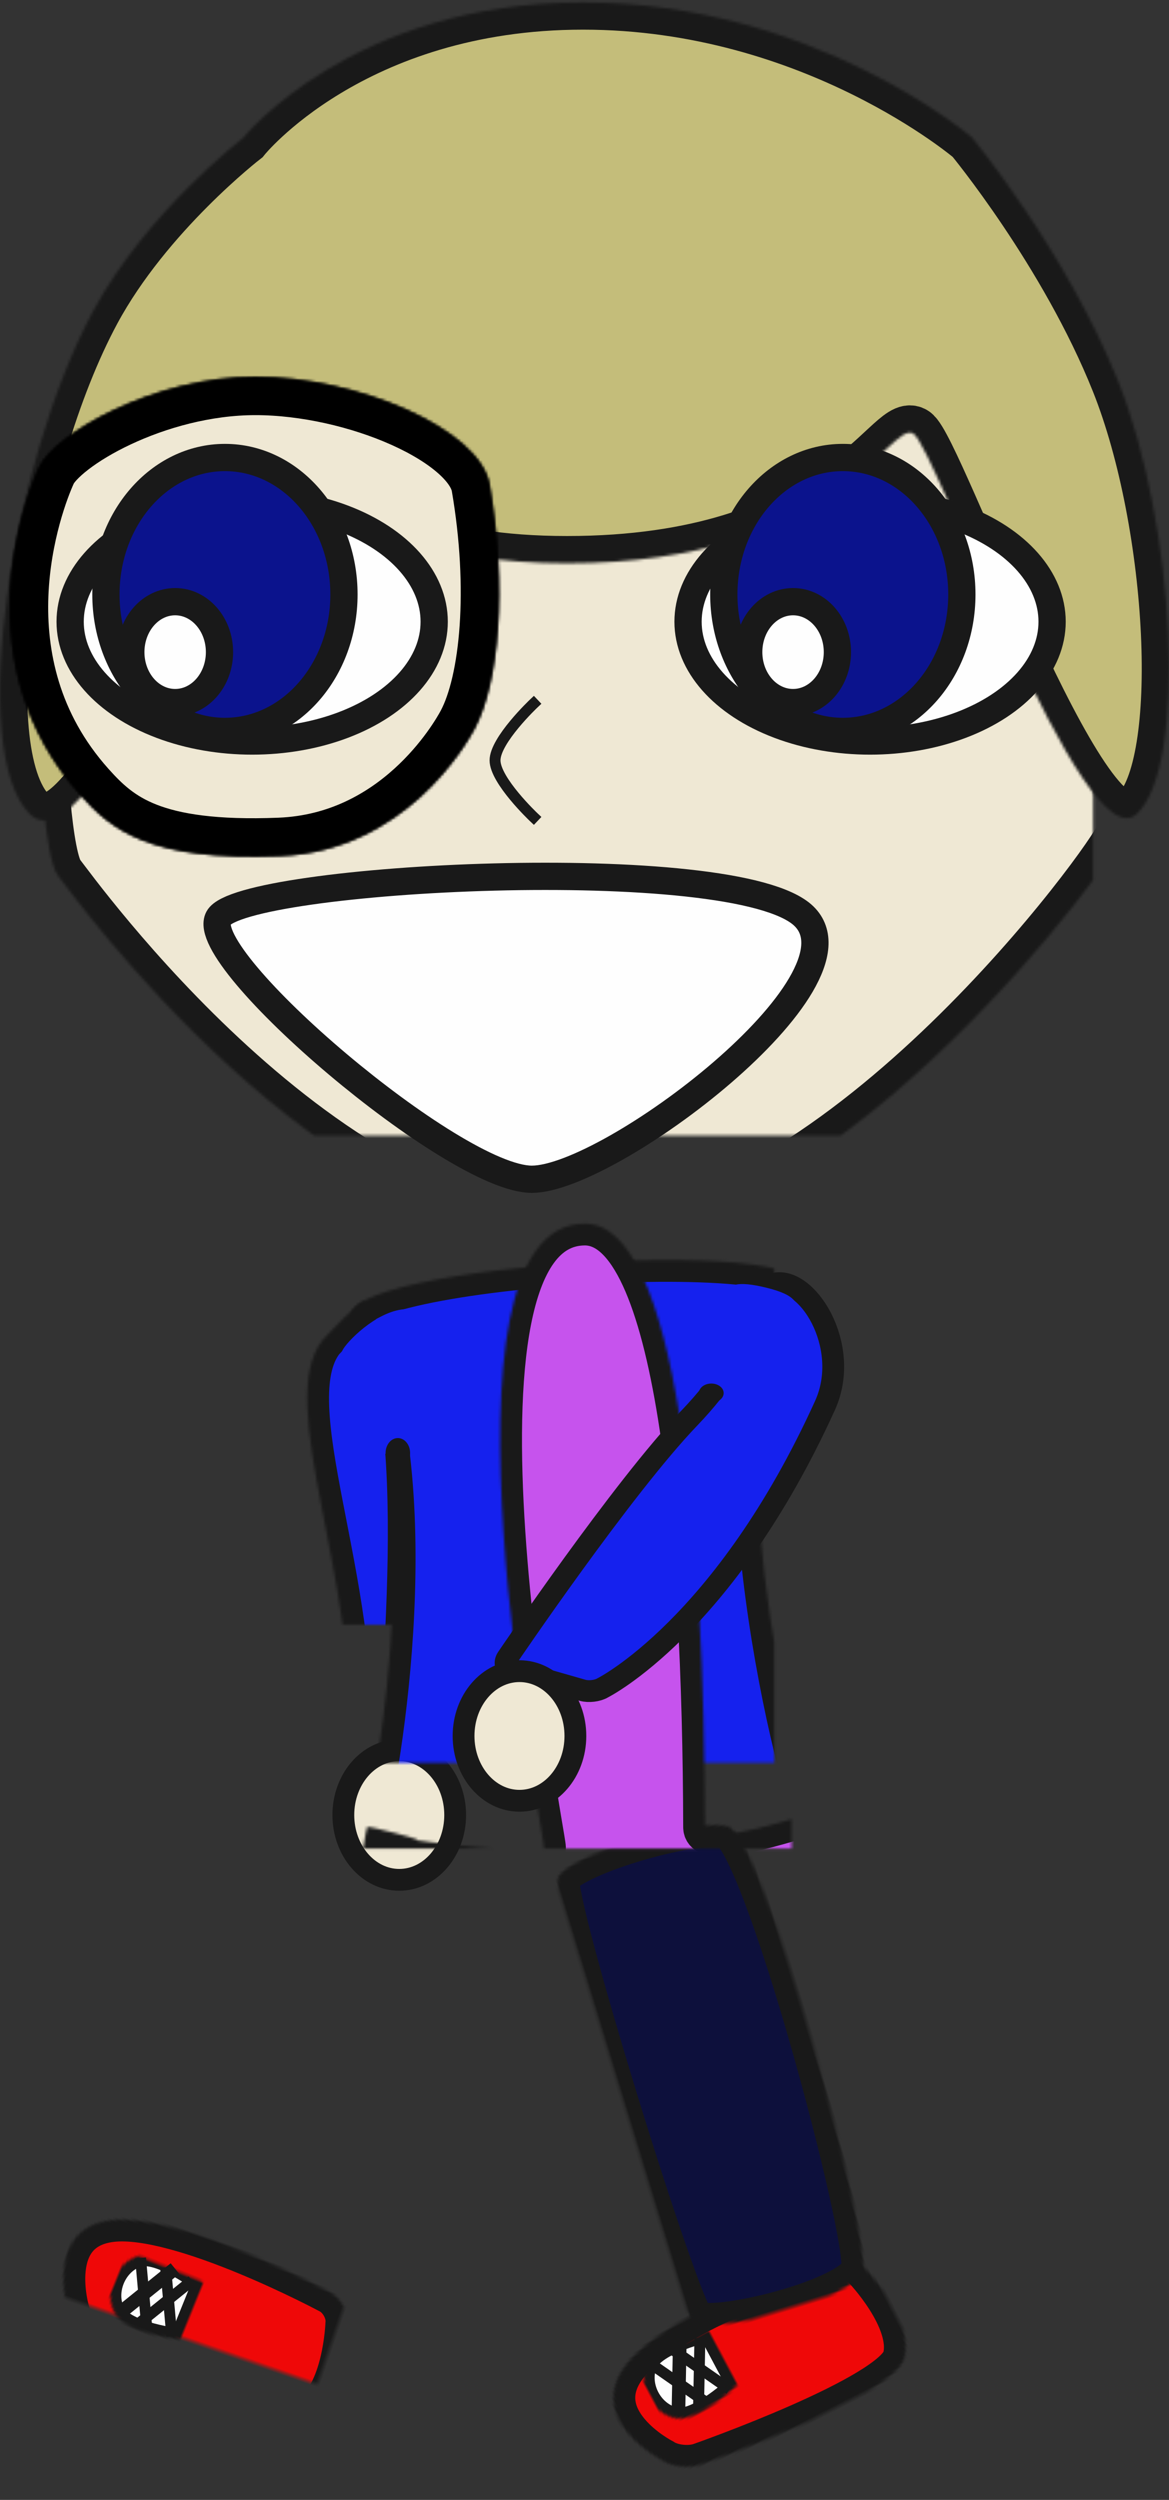 
<svg width="429px" height="917px" viewBox="-6044 -1708 429 917" version="1.1" xmlns="http://www.w3.org/2000/svg" xmlns:xlink="http://www.w3.org/1999/xlink">
    <rect x="-6044" y="-1708" width="429" height="917" fill="#333333" stroke="none"/>
    <!-- Generator: Sketch 42 (36781) - http://www.bohemiancoding.com/sketch -->
    <desc>Created with Sketch.</desc>
    <defs>
        <path d="M12.009,5.532 C35.067,-5.495 96.334,4.403 96.334,4.403 C100.701,5.026 105.151,9.004 106.128,13.3 C106.128,13.3 113.867,38.635 104.241,49.638 C94.614,60.642 19.94,50.61 19.94,50.61 C15.56,50.073 10.097,46.619 7.944,42.763 C7.944,42.763 -11.049,16.558 12.009,5.532 Z" id="path-1"></path>
        <mask id="mask-2" maskContentUnits="userSpaceOnUse" maskUnits="objectBoundingBox" x="0" y="0" width="108.487" height="54.474" fill="white">
            <use xlink:href="#path-1"></use>
        </mask>
        <path d="M4.624,3.953 C10.22,-2.558 21.413,-2.558 27.009,3.953 C32.606,10.465 27.009,30 27.009,30 L4.624,30 C4.624,30 -0.972,10.465 4.624,3.953 Z" id="path-3"></path>
        <mask id="mask-4" maskContentUnits="userSpaceOnUse" maskUnits="objectBoundingBox" x="0" y="0" width="27.36" height="30.93" fill="white">
            <use xlink:href="#path-3"></use>
        </mask>
        <path d="M9.29,5.895 C21.188,-0.936 69.477,-0.926 74.293,5.895 C79.109,12.715 78.553,169.501 74.293,176.082 C70.033,182.663 15.244,185.973 9.29,176.082 C3.336,166.191 -2.608,12.726 9.29,5.895 Z" id="path-5"></path>
        <mask id="mask-6" maskContentUnits="userSpaceOnUse" maskUnits="objectBoundingBox" x="0" y="0" width="75.281" height="181.545" fill="white">
            <use xlink:href="#path-5"></use>
        </mask>
        <path d="M17.467,22.121 C40.525,11.095 101.793,20.992 101.793,20.992 C106.159,21.616 110.609,25.594 111.587,29.89 C111.587,29.89 119.326,55.225 109.699,66.228 C100.072,77.231 25.398,67.199 25.398,67.199 C21.018,66.663 15.555,63.209 13.402,59.352 C13.402,59.352 -5.591,33.148 17.467,22.121 Z" id="path-7"></path>
        <mask id="mask-8" maskContentUnits="userSpaceOnUse" maskUnits="objectBoundingBox" x="0" y="0" width="108.487" height="54.474" fill="white">
            <use xlink:href="#path-7"></use>
        </mask>
        <path d="M4.624,3.953 C10.22,-2.558 21.413,-2.558 27.009,3.953 C32.606,10.465 27.009,30 27.009,30 L4.624,30 C4.624,30 -0.972,10.465 4.624,3.953 Z" id="path-9"></path>
        <mask id="mask-10" maskContentUnits="userSpaceOnUse" maskUnits="objectBoundingBox" x="0" y="0" width="27.36" height="30.93" fill="white">
            <use xlink:href="#path-9"></use>
        </mask>
        <path d="M94.457,18.724 C106.355,11.893 154.645,11.904 159.461,18.724 C164.277,25.545 163.721,182.33 159.461,188.911 C155.201,195.493 100.411,198.802 94.457,188.911 C88.504,179.021 82.559,25.555 94.457,18.724 Z" id="path-11"></path>
        <mask id="mask-12" maskContentUnits="userSpaceOnUse" maskUnits="objectBoundingBox" x="0" y="0" width="75.281" height="181.545" fill="white">
            <use xlink:href="#path-11"></use>
        </mask>
        <path d="M17.156,58.905 C7.303,38.559 206.275,26.117 180.42,51.041 C147.558,82.72 178.89,225.563 188.564,243.825 C198.237,262.086 16.115,264.237 21.124,246.766 C27.335,225.1 45.284,116.989 17.156,58.905 Z" id="path-13"></path>
        <mask id="mask-14" maskContentUnits="userSpaceOnUse" maskUnits="objectBoundingBox" x="0" y="0" width="172.135" height="221.583" fill="white">
            <use xlink:href="#path-13"></use>
        </mask>
        <path d="M40.957,249.975 C37.023,249.768 87.326,255.987 87.663,252.818 C88,249.648 42.732,24.262 102.517,23.84 C136.747,23.598 146.477,137.997 146.719,245.245 C146.738,253.63 184.904,239.723 186.811,240.17 C188.718,240.617 196.651,259.774 193.548,263.405 C190.446,267.036 175.409,276.895 103.758,276.895 C32.106,276.895 12.825,269.301 16.12,269.719 C19.415,270.136 21.311,250.376 22.721,245.168 C22.874,244.601 44.285,250.151 40.957,249.975 Z" id="path-15"></path>
        <mask id="mask-16" maskContentUnits="userSpaceOnUse" maskUnits="objectBoundingBox" x="0" y="0" width="178.489" height="253.055" fill="white">
            <use xlink:href="#path-15"></use>
        </mask>
        <path d="M91.484,22.791 C90.252,24.207 90.742,21.973 93.286,21.53 C95.83,21.087 122.958,4.134 130.652,13.117 C138.346,22.1 123.818,49.725 122.912,52.996 C122.007,56.268 124.157,53.787 124.157,53.787 C124.157,53.787 82.213,83.531 76.437,78.198 C70.662,72.865 92.717,21.375 91.484,22.791 Z" id="path-17"></path>
        <mask id="mask-18" maskContentUnits="userSpaceOnUse" maskUnits="objectBoundingBox" x="0" y="0" width="57.42" height="68.342" fill="white">
            <use xlink:href="#path-17"></use>
        </mask>
        <path d="M6.301,66.652 C9.052,63.77 12.264,60.262 14.076,58.564 C24.338,48.951 20.601,52.54 23.301,55.652 C49.471,85.81 33.015,211.993 35.301,220.652 C36.755,226.158 16.12,221.837 16.301,218.652 C19.966,154.447 -11.656,89.884 6.301,66.652 Z" id="path-19"></path>
        <mask id="mask-20" maskContentUnits="userSpaceOnUse" maskUnits="objectBoundingBox" x="0" y="0" width="37.587" height="170.959" fill="white">
            <use xlink:href="#path-19"></use>
        </mask>
        <path d="M21.297,169.818 C24.036,167.414 33.229,126.85 76.464,90.128 C112.786,59.278 180.029,38.349 219.898,37.827 C264.728,37.241 333.853,64.473 368.547,99.292 C401.435,132.299 401.006,165.646 404.019,169.818 C415.735,186.04 417.359,289.952 411.83,306.804 C409.132,315.025 310.56,451.241 217.204,454.312 C119.181,457.536 26.107,327.269 21.297,321.224 C11.905,309.422 10.61,179.195 21.297,169.818 Z" id="path-21"></path>
        <mask id="mask-22" maskContentUnits="userSpaceOnUse" maskUnits="objectBoundingBox" x="0" y="0" width="401.123" height="416.552" fill="white">
            <use xlink:href="#path-21"></use>
        </mask>
        <path d="M89.319,50.489 C89.319,50.489 129.064,0.877 213.964,0.877 C298.865,0.877 356.764,50.489 356.764,50.489 C356.764,50.489 391.396,92.375 410.379,139.929 C431.316,192.376 436.001,280.9 417.196,298.545 C397.437,317.086 343.444,164.12 335.159,159.04 C326.796,153.913 307.109,206.618 208.082,206.618 C109.055,206.618 110.369,151.543 99.12,165.215 C87.378,179.486 33.252,321.053 10.885,298.545 C-12.133,275.382 4.053,169.948 34.258,113.937 C53.605,78.061 89.319,50.489 89.319,50.489 Z" id="path-23"></path>
        <mask id="mask-24" maskContentUnits="userSpaceOnUse" maskUnits="objectBoundingBox" x="0" y="0" width="429" height="300.087" fill="white">
            <use xlink:href="#path-23"></use>
        </mask>
        <path d="M10.711,33.177 C16.296,21.05 52.545,3.12995083e-15 90.036,0 C127.528,0 172.453,19.196 175.943,39.557 C182.443,77.465 179.333,112.184 170.481,128.878 C167.15,135.161 144.522,173.85 99.052,175.66 C51.071,177.57 37.255,165.993 25.732,153.123 C-17.02,105.369 5.125,45.303 10.711,33.177 Z" id="path-25"></path>
        <mask id="mask-26" maskContentUnits="userSpaceOnUse" maskUnits="objectBoundingBox" x="0" y="0" width="179.408" height="175.867" fill="white">
            <use xlink:href="#path-25"></use>
        </mask>
        <path d="M144.749,51.041 C144.749,51.041 174.624,40.833 205.16,40.833 C235.697,40.833 266.284,51.041 266.284,51.041 L266.284,90.597 C266.284,90.597 234.413,68.905 204.359,68.905 C174.304,68.905 144.749,90.597 144.749,90.597 L144.749,51.041 Z" id="path-27"></path>
        <mask id="mask-28" maskContentUnits="userSpaceOnUse" maskUnits="objectBoundingBox" x="0" y="0" width="121.535" height="49.765" fill="white">
            <use xlink:href="#path-27"></use>
        </mask>
        <path d="M10.711,33.177 C16.296,21.05 52.545,3.12995083e-15 90.036,0 C127.528,0 172.453,19.196 175.943,39.557 C182.443,77.465 179.333,112.184 170.481,128.878 C167.15,135.161 144.522,173.85 99.052,175.66 C51.071,177.57 37.255,165.993 25.732,153.123 C-17.02,105.369 5.125,45.303 10.711,33.177 Z" id="path-29"></path>
        <mask id="mask-30" maskContentUnits="userSpaceOnUse" maskUnits="objectBoundingBox" x="0" y="0" width="179.408" height="175.867" fill="white">
            <use xlink:href="#path-29"></use>
        </mask>
        <path d="M237.394,33.177 C242.979,21.05 279.228,3.12995083e-15 316.719,0 C354.211,0 399.136,19.196 402.627,39.557 C409.126,77.465 406.016,112.184 397.164,128.878 C393.833,135.161 371.205,173.85 325.735,175.66 C277.754,177.57 263.938,165.993 252.415,153.123 C209.663,105.369 231.808,45.303 237.394,33.177 Z" id="path-31"></path>
        <mask id="mask-32" maskContentUnits="userSpaceOnUse" maskUnits="objectBoundingBox" x="0" y="0" width="179.408" height="175.867" fill="white">
            <use xlink:href="#path-31"></use>
        </mask>
    </defs>
    <g id="Group-5" stroke="none" stroke-width="1" fill="none" fill-rule="evenodd" transform="translate(-6044, -1708)">
        <g id="Group-16" transform="translate(13, 425)">
            <g id="Group-14" transform="translate(0, 236)" stroke="#191919">
                <g id="Group-13" transform="translate(265, 206.5) rotate(-27) translate(-265, -206.5) translate(210, 179)">
                    <use id="Rectangle-9" mask="url(#mask-2)" stroke-width="16" fill="#EF0808" xlink:href="#path-1"></use>
                    <g id="Group-19" transform="translate(13.67, 5.2)">
                        <use id="Rectangle-10" mask="url(#mask-4)" stroke-width="8" fill="#FEFEFE" transform="translate(15.817, 14.535) rotate(-91) translate(-15.817, -14.535) " xlink:href="#path-3"></use>
                        <path d="M4.636,8.633 L22.479,18.17" id="Line" stroke-width="5" stroke-linecap="square" transform="translate(13.557, 13.402) rotate(-90) translate(-13.557, -13.402) "></path>
                        <path d="M11.547,10.074 L30.407,20.155" id="Line" stroke-width="4" stroke-linecap="square" transform="translate(20.977, 15.115) rotate(-90) translate(-20.977, -15.115) "></path>
                        <path d="M3.146,9.528 L20.989,19.065" id="Line" stroke-width="4" stroke-linecap="square" transform="translate(12.067, 14.297) scale(-1, 1) rotate(-90) translate(-12.067, -14.297) "></path>
                        <path d="M12.733,9.36 L31.593,19.441" id="Line" stroke-width="4" stroke-linecap="square" transform="translate(22.163, 14.4) scale(-1, 1) rotate(-90) translate(-22.163, -14.4) "></path>
                    </g>
                </g>
                <g id="Group-18" transform="translate(249.57, 100.114) rotate(-16) translate(-249.57, -100.114) translate(209.57, 8.233)" stroke-width="16" fill="#0D103C">
                    <use id="Rectangle-16" mask="url(#mask-6)" transform="translate(40.059, 91.548) scale(-1, 1) rotate(1) translate(-40.059, -91.548) " xlink:href="#path-5"></use>
                </g>
                <g id="Group-12" transform="translate(61.5, 188.5) rotate(-1) translate(-61.5, -188.5) translate(1, 144)">
                    <use id="Rectangle-9" mask="url(#mask-8)" stroke-width="16" fill="#EF0808" transform="translate(60.288, 44.147) rotate(20) translate(-60.288, -44.147) " xlink:href="#path-7"></use>
                    <g id="Group-19" transform="translate(42.31, 36.761) rotate(24) translate(-42.31, -36.761) translate(26.31, 22.2)">
                        <use id="Rectangle-10" mask="url(#mask-10)" stroke-width="8" fill="#FEFEFE" transform="translate(15.817, 14.535) rotate(-91) translate(-15.817, -14.535) " xlink:href="#path-9"></use>
                        <path d="M4.636,8.633 L22.479,18.17" id="Line" stroke-width="5" stroke-linecap="square" transform="translate(13.557, 13.402) rotate(-90) translate(-13.557, -13.402) "></path>
                        <path d="M11.547,10.074 L30.407,20.155" id="Line" stroke-width="4" stroke-linecap="square" transform="translate(20.977, 15.115) rotate(-90) translate(-20.977, -15.115) "></path>
                        <path d="M3.146,9.528 L20.989,19.065" id="Line" stroke-width="4" stroke-linecap="square" transform="translate(12.067, 14.297) scale(-1, 1) rotate(-90) translate(-12.067, -14.297) "></path>
                        <path d="M12.733,9.36 L31.593,19.441" id="Line" stroke-width="4" stroke-linecap="square" transform="translate(22.163, 14.4) scale(-1, 1) rotate(-90) translate(-22.163, -14.4) "></path>
                    </g>
                </g>
                <use id="Rectangle-16" mask="url(#mask-12)" stroke-width="16" fill="#0D103C" transform="translate(125.227, 104.377) scale(-1, 1) rotate(-25) translate(-125.227, -104.377) " xlink:href="#path-11"></use>
            </g>
            <g id="Group-15" transform="translate(99, 0)">
                <ellipse id="Oval-5" stroke="#191919" stroke-width="8" fill="#EFE8D4" cx="34.52" cy="240.774" rx="20.52" ry="23.774"></ellipse>
                <use id="Combined-Shape" stroke="#191919" mask="url(#mask-14)" stroke-width="16" fill="#1521EE" xlink:href="#path-13"></use>
                <use id="Rectangle-8" stroke="#191919" mask="url(#mask-16)" stroke-width="16" fill="#C653ED" xlink:href="#path-15"></use>
                <use id="Rectangle-6" stroke="#191919" mask="url(#mask-18)" stroke-width="16" fill="#EFE8D4" transform="translate(104.181, 44.667) rotate(-45) translate(-104.181, -44.667) " xlink:href="#path-17"></use>
                <g id="Group-6" transform="translate(58, 29)">
                    <path d="M91.866,10.479 C88.03,15.144 92.668,34.534 76.02,66.06 C59.372,97.586 35.995,169.153 35.995,169.153 C35.303,171.244 36.535,172.939 38.743,172.936 L65.921,172.912 C68.131,172.91 71.187,171.646 72.695,170.03 C72.695,170.03 109.482,136.315 122.571,47.957 C126.108,24.086 102.493,3.419 91.866,10.479 Z" id="Rectangle-16" stroke="#191919" stroke-width="8" fill="#1521EE" transform="translate(79.366, 91.006) rotate(16) translate(-79.366, -91.006) "></path>
                    <ellipse id="Oval-5" stroke="#191919" stroke-width="8" fill="#EFE8D4" cx="20.638" cy="182.774" rx="20.52" ry="23.774"></ellipse>
                    <path d="M100.073,59.447 C109.879,58.887 111.186,53.458 111.186,40.479 C111.186,27.5 124.988,12.399 102.186,16.979 C80.879,21.258 93.186,27.5 93.186,40.479 C93.186,53.458 88.944,60.083 100.073,59.447 Z" id="Oval" stroke="#1521EE" fill="#1521EE" transform="translate(102.488, 37.815) rotate(25) translate(-102.488, -37.815) "></path>
                    <ellipse id="Oval-2" stroke="#191919" fill="#191919" cx="91.035" cy="57" rx="4.035" ry="3"></ellipse>
                </g>
                <use id="Rectangle" stroke="#191919" mask="url(#mask-20)" stroke-width="16" fill="#1521EE" xlink:href="#path-19"></use>
                <path d="M33.5,108 C63.747,108 37,77.627 37,71 C37,64.373 44.747,54 34.5,56 C24.253,58 14,69.373 14,71 C14,72.627 3.253,108 33.5,108 Z" id="Oval-3" stroke="#1521EE" fill="#1521EE"></path>
                <ellipse id="Oval-4" stroke="#191919" fill="#191919" cx="34" cy="108" rx="4" ry="5"></ellipse>
            </g>
        </g>
        <g id="Group-41">
            <use id="Rectangle-4" stroke="#191919" mask="url(#mask-22)" stroke-width="20" fill="#EFE8D4" xlink:href="#path-21"></use>
            <use id="Rectangle-3" stroke="#191919" mask="url(#mask-24)" stroke-width="20" fill="#C4BD7A" xlink:href="#path-23"></use>
            <g id="Group-7" transform="translate(3.677, 138.273)" stroke="#000000">
                <use id="Rectangle-8" mask="url(#mask-26)" stroke-width="28" fill="#EFE8D4" xlink:href="#path-25"></use>
                <use id="Rectangle-9" mask="url(#mask-28)" stroke-width="2" fill="#000000" xlink:href="#path-27"></use>
                <use id="Rectangle-8" mask="url(#mask-30)" stroke-width="28" fill="#EFE8D4" xlink:href="#path-29"></use>
                <use id="Rectangle-8" mask="url(#mask-32)" stroke-width="28" fill="#EFE8D4" transform="translate(316.387, 87.934) scale(-1, 1) translate(-316.387, -87.934) " xlink:href="#path-31"></use>
            </g>
            <path d="M195.171,321.455 C223.805,321.455 319.785,393.879 295.021,417.965 C270.257,442.052 88.291,432.389 80.165,417.275 C72.039,402.162 166.536,321.455 195.171,321.455 Z" id="Triangle" stroke="#191919" stroke-width="10" fill="#FEFEFE" transform="translate(189.367, 377.012) scale(1, -1) translate(-189.367, -377.012) "></path>
            <path d="M167.923,271.818 C167.923,271.818 181.333,286 188.76,286 C196.187,286 209.597,271.818 209.597,271.818" id="Line" stroke="#191919" stroke-width="4" stroke-linecap="square" transform="translate(188.76, 278.909) scale(1, -1) rotate(90) translate(-188.76, -278.909) "></path>
            <g id="Group-30" transform="translate(252, 167)" stroke="#191919" stroke-width="10">
                <ellipse id="Oval" fill="#FEFEFE" cx="67.299" cy="61.044" rx="66.801" ry="43.774"></ellipse>
                <ellipse id="Oval-2" fill="#0B138D" cx="57.307" cy="51.055" rx="43.678" ry="50.237"></ellipse>
                <ellipse id="Oval-3" fill="#FEFEFE" cx="39.036" cy="72.208" rx="16.272" ry="18.508"></ellipse>
            </g>
            <g id="Group-39" transform="translate(25, 167)" stroke="#191919" stroke-width="10">
                <ellipse id="Oval" fill="#FEFEFE" cx="67.541" cy="61.044" rx="66.801" ry="43.774"></ellipse>
                <ellipse id="Oval-2" fill="#0B138D" cx="57.55" cy="51.055" rx="43.678" ry="50.237"></ellipse>
                <ellipse id="Oval-3" fill="#FEFEFE" cx="39.279" cy="72.208" rx="16.272" ry="18.508"></ellipse>
            </g>
        </g>
    </g>
</svg>